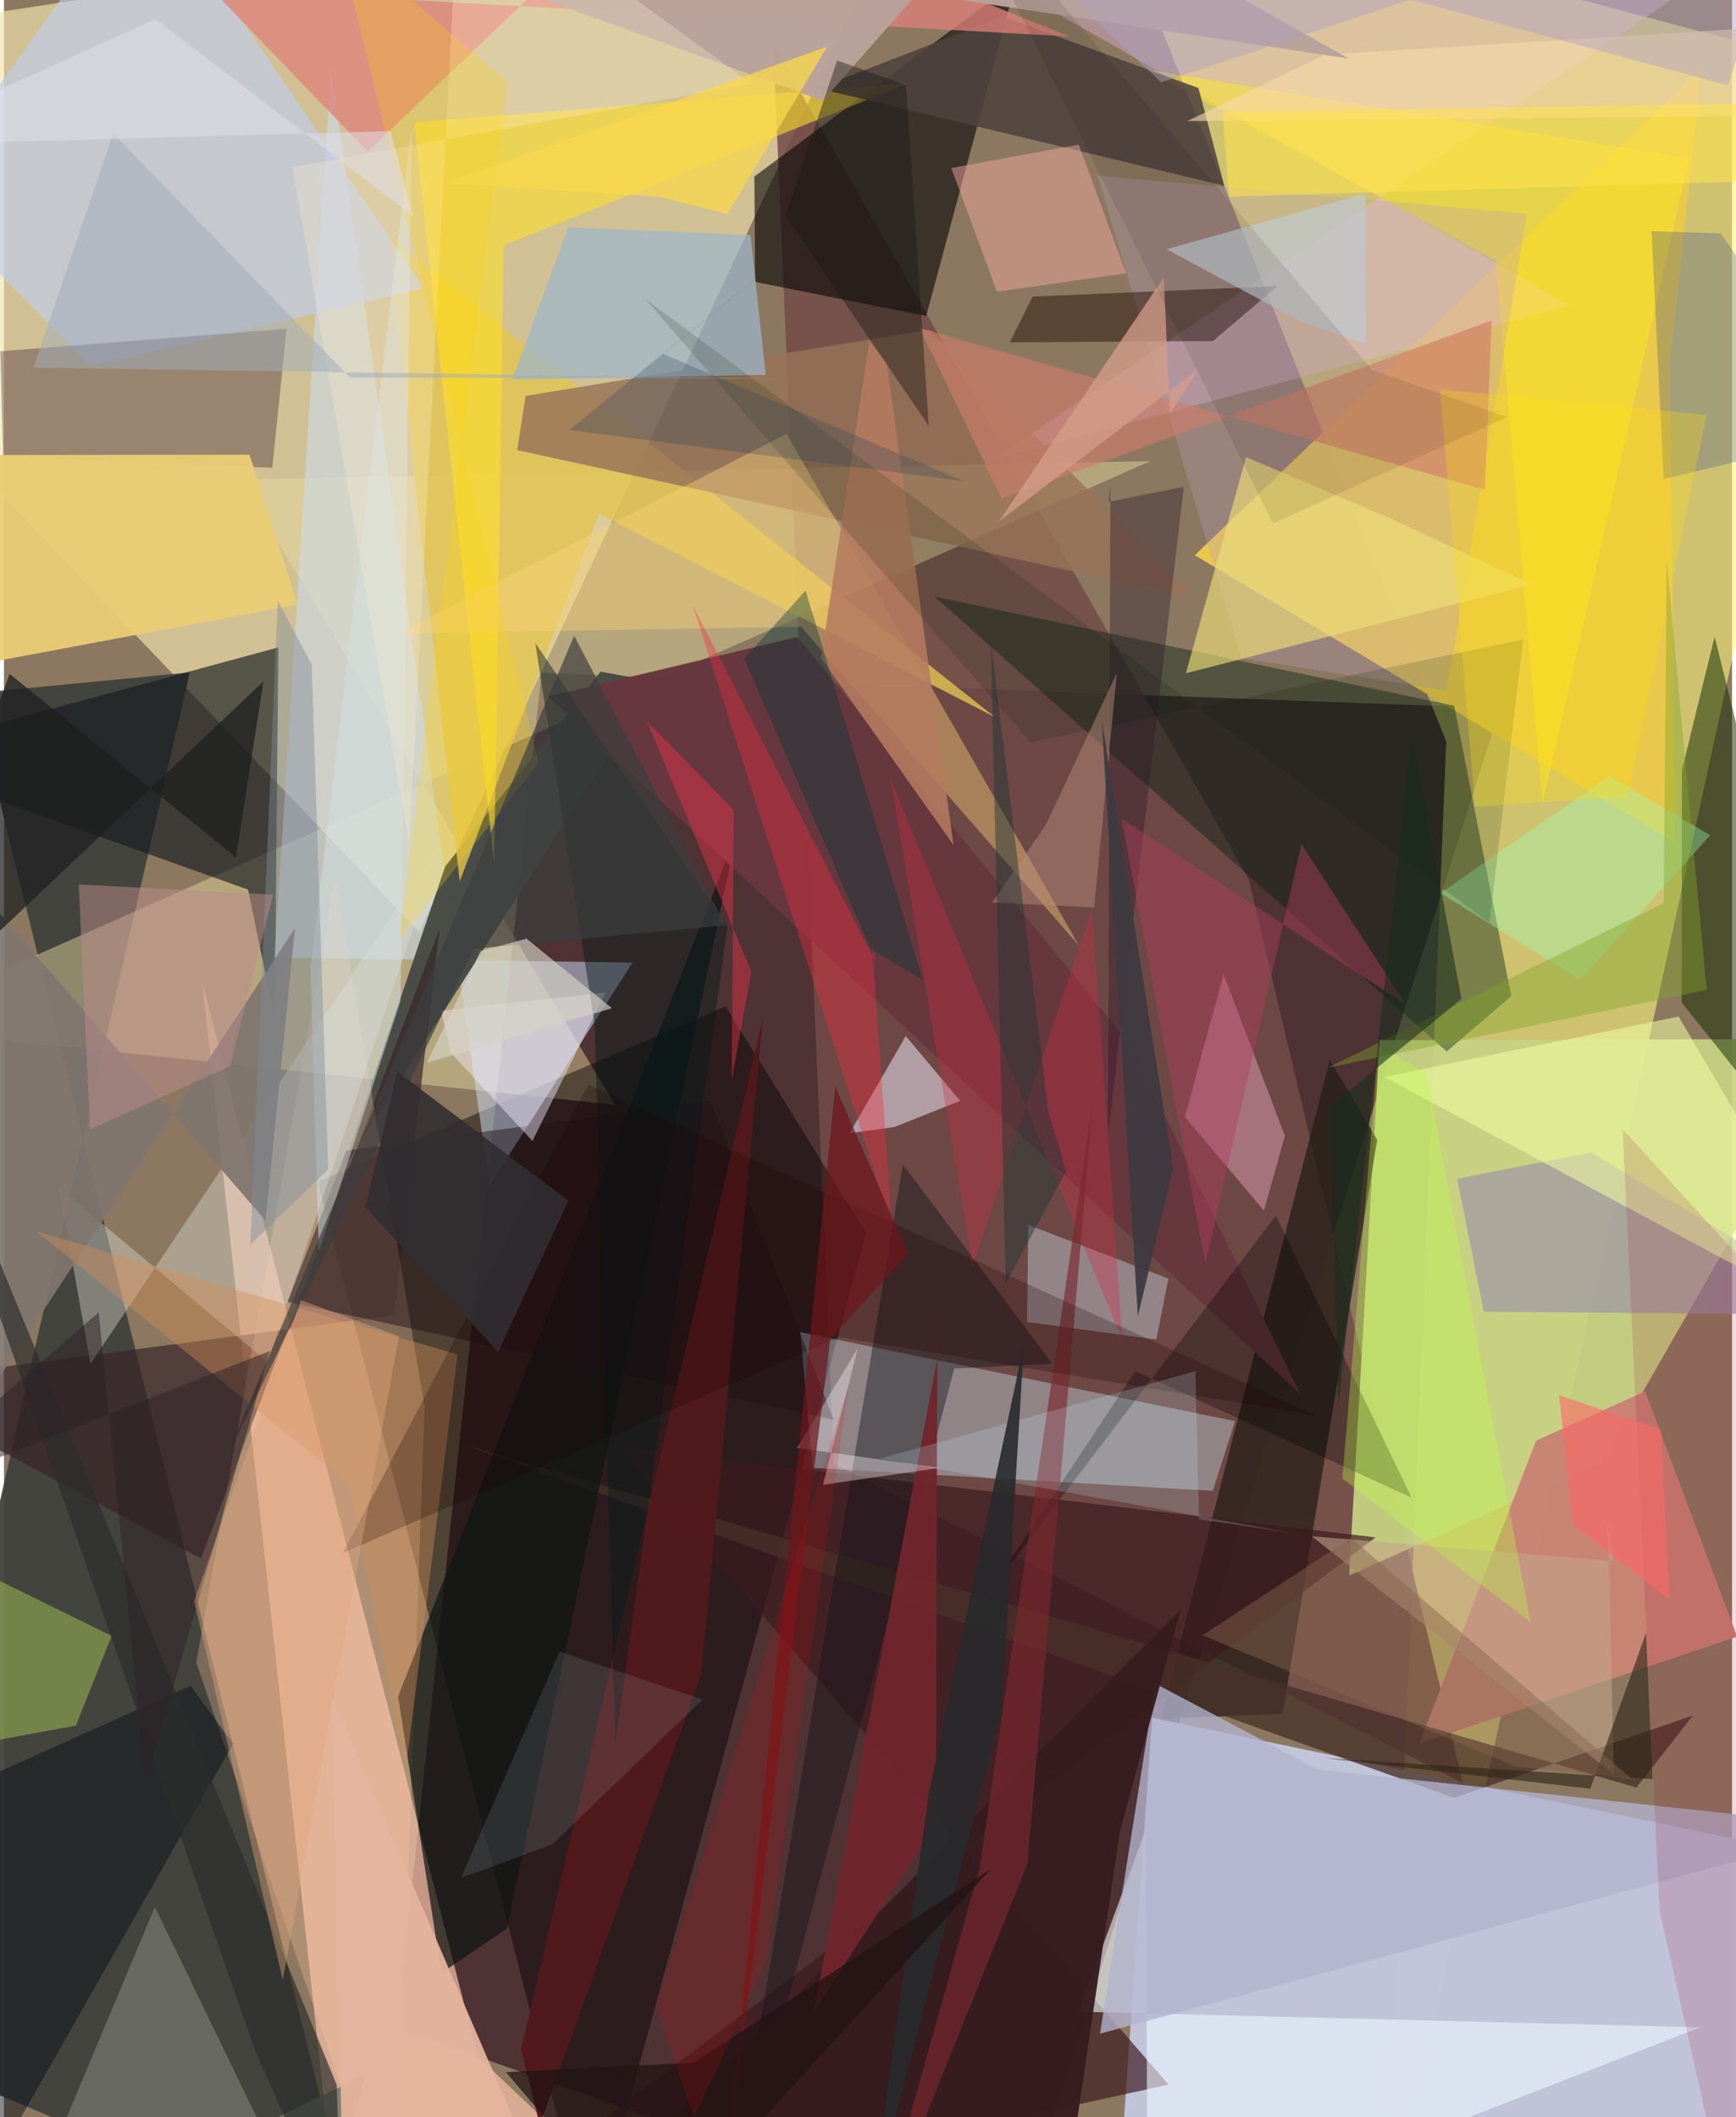 <svg xmlns="http://www.w3.org/2000/svg" width="228" height="278" viewBox="0 0 836 1024"><path fill="#8c7860" d="M0 0h836v1024H0z"/><path fill="#3c1d27" fill-opacity=".765" d="M190.089 980.974L488.236 1086l235.547-743.464-463.716-17.087z"/><path fill="#f1e3ae" fill-opacity=".667" d="M441.522-62L-62 14.915v160.73l262.897 275.052z"/><path fill="#fff97d" fill-opacity=".576" d="M898 35.731L529.654-62l168.078 420.664L668.158 1086z"/><path fill="#c1c3d9" fill-opacity=".992" d="M898 1069.679l-4.624-168.606-337.913-70.237-15.669 223.472z"/><path fill="#40413c" fill-opacity=".941" d="M89.879 325.21L-62 988.25l232.638 97.643-185.523-750.485z"/><path fill="#f3bea6" fill-opacity=".722" d="M229.078 994.48L95.894 474.956 162.404 1086H325.61z"/><path fill="#734c48" fill-opacity=".855" d="M401.544 707.886L372.15 21.422l229.958 403.71L705.757 862.37z"/><path fill="#e8dd9f" fill-opacity=".455" d="M114.309 231.876l181.275 302.512L-62 496.392l616.555-273.368z"/><path fill="#040102" fill-opacity=".443" d="M283.537 1086L151.895 571.6l197.245-84.865 67.917 109.727z"/><path fill="#c7d383" fill-opacity=".925" d="M890.673 502.507L773.477 706.99l-122.751 55.064 14.815-258.948z"/><path fill="#e9c84a" fill-opacity=".984" d="M808.437 407.481L576.101 268.537 821.35 33.15l-15.494 143.88z"/><path fill="#13191f" fill-opacity=".639" d="M132.751 313.115l-1.776 179.737-12.876-62.574L-62 365.922z"/><path fill="#ccdef8" fill-opacity=".506" d="M130.889 463.108l173.211 2.454L234.842 573.4 158.17 32.968z"/><path fill="#020305" fill-opacity=".576" d="M363.426 136.368l82.735 16.489L489.62-8.766 363.028 85.376z"/><path fill="#251e18" fill-opacity=".745" d="M618.638 828.84l45.714-277.525-22.944-38.702-81.784 318.805z"/><path fill="#4a4d47" fill-opacity=".992" d="M314.847 329.7l-26.193-4.851-75.215 94.262-49.828 146.935z"/><path fill="#d1f1fe" fill-opacity=".357" d="M385.208 644.301l6.08 65.65 193.522 11.12 10.78-33.719z"/><path fill="#e3c550" fill-opacity=".788" d="M479.472 346.884l-293.8-232.8 34.813 312.204 67.374-177.817z"/><path fill="#011f13" fill-opacity=".404" d="M450.183 288.55l251.403 52.793 27.603 140.44-31.227 26.799z"/><path fill="#bfcbed" fill-opacity=".643" d="M41.8 176.988l161.334-37.626L68.81-58.28-39.972 93.992z"/><path fill="#f8c3f8" fill-opacity=".322" d="M410.07-50.012L898-62 478.977 222.004l278.866-74.227z"/><path fill="#392529" fill-opacity=".69" d="M188.644 636.145l22.148-187.028L95.257 753.846l-157.162-84.644z"/><path fill="#260825" fill-opacity=".322" d="M-1.735 169.886l1.359 50.93L129.8 226.25l6.93-67.234z"/><path fill="#ffc9a7" fill-opacity=".29" d="M203.49 680.225L189.22 1086 93.063 804.15l67.183-379.305z"/><path fill="#c88573" fill-opacity=".988" d="M684.678 843.32l56.508-146.52 52.754-23.89 44.506 118.666z"/><path fill="#ffe02a" fill-opacity=".58" d="M241.81 118.651l-4.685 299.08-38.611-358.52 239.638-19.128z"/><path fill="#3c1a1e" fill-opacity=".675" d="M296.779 699.963l366.77 43.618L208.904 1086l354.444-77.75z"/><path fill="#122c00" fill-opacity=".514" d="M898 593.038l-70.418-285.156-15.813 64.567-.123 112.455z"/><path fill="#e9cd74" fill-opacity=".941" d="M118.819 219.909L-62 220.144v110.515l204.103-38.238z"/><path fill="#ffea1a" fill-opacity=".463" d="M553.422 33.756l168.24 92.27 22.649 262.728 70.965-312.177z"/><path fill="#483028" fill-opacity=".776" d="M789.69 864.568L221.693 698.582 701.545 869.54l115.591-39.849z"/><path fill="#977358" fill-opacity=".82" d="M447.66 159.46l128.771 129.78-328.15-71.53 4.097-26.228z"/><path fill="#dadbd1" fill-opacity=".408" d="M26.724 574.419l100.83 84.354 84.882-252.947L41.839 659.657z"/><path fill="#edf6ff" fill-opacity=".6" d="M519.86 972.975l32.721-88.876.554 200.399 267.513-103.943z"/><path fill="#4e423e" fill-opacity=".863" d="M393.756 42.687l196.591 47.176-12.48-47.292-94.692-34.61z"/><path fill="#0e1514" fill-opacity=".714" d="M190.675 820.524l20.95 133.796 31.723-21.55 111.026-529.552z"/><path fill="#bc9dbc" fill-opacity=".302" d="M529.074 84.995l69.511 233.336 99.386 15.67 38.853-230.6z"/><path fill="#0d1519" fill-opacity=".416" d="M459.72 661.898L348.15 1086l86.71-522.781 72.333 96.403z"/><path fill="#d7d1dc" fill-opacity=".627" d="M409.125 548.064l27.151-46.966 26.28 31.326-31.714 12.667z"/><path fill="#fbd27a" fill-opacity=".416" d="M385.634 303.203L520.09 457.414 378.624 209.847l-188.085 96.492z"/><path fill="#9eb6ca" fill-opacity=".729" d="M368.496 181.3l-122.619 2.266 27.066-73.615 88.208 3.713z"/><path fill="#d999b0" fill-opacity=".529" d="M571.268 540.131l18.761-68.879 29.663 78.176-10.187 36.087z"/><path fill="#1e1216" fill-opacity=".471" d="M341.909 532.468l-176.26 23.987-28.424 73.195 264.159 57.066z"/><path fill="#df817a" fill-opacity=".761" d="M100.249-5.294l415.043 22.925L317.822-62 175.977 73.312z"/><path fill="#9b8eaa" fill-opacity=".616" d="M767.789 557.374l-64.79 12.75 12.918 64.31L898 635.942z"/><path fill="#1d0800" fill-opacity=".439" d="M497.618 143.452l118.521-5.1-31.324 26.625-98.21.603z"/><path fill="#80766f" fill-opacity=".925" d="M126.573 590.386L-62 372.423V757.11l202.793-308.198z"/><path fill="#71736a" fill-opacity=".8" d="M4.421 1086l170.51-82.625L152.249 1086l-79.25-163.66z"/><path fill="#b1b3cd" fill-opacity=".788" d="M530.219 983.623l26.787-169.32 78.597 41.584L898 883.923z"/><path fill="#67373e" fill-opacity=".984" d="M263.246 336.884l120.624-28.809 161.099 197.311 82.073 168.753z"/><path fill="#511a1d" fill-opacity=".992" d="M259.22 1027.802l78.19-218.355 29.791-317.04-117.023 498.845z"/><path fill="#f2ffa5" fill-opacity=".537" d="M898 644.526l-49.085-86.804-38.754-66.08-142.34 29.243z"/><path fill="#0b1119" fill-opacity=".494" d="M90.264 815.309l20.584 28.151L-26.928 1086l-28.098-205.402z"/><path fill="#9f979e" fill-opacity=".753" d="M494.929 639.399l62.553 8.493 5.864-29.467-67.835-25.975z"/><path fill="#bbe159" fill-opacity=".4" d="M-62 735.156l114.104 56.065-17.326 43.407-72.249 13.225z"/><path fill="#eedf79" fill-opacity=".631" d="M600.914 221.072l69.088 29.366 69.038 32.165-167.238 43.027z"/><path fill="#361d20" fill-opacity=".961" d="M323.482 1024.938l194.653 7.516 21.723-146.698 29.398-107.101z"/><path fill="#f4ecfd" fill-opacity=".455" d="M255.66 551.856l-39.56-42.743-4.703-20.232 79.76-8.851z"/><path fill="#f5a89f" fill-opacity=".471" d="M458.306 81.27l22.055 59.802 62.524-8.874-22.935-62.227z"/><path fill="#071c1c" fill-opacity=".459" d="M295.78 844.023l54.175-395.441-92.933-137.643 28.754 184.674z"/><path fill="#002196" fill-opacity=".216" d="M802.91 231.658l-5.863-119.814 33.454 1.05L898 209.15z"/><path fill="#ce7d69" fill-opacity=".627" d="M442.937 158.624l39.826 82.56 236.923-86.18-3.25 81.917z"/><path fill="#f42b41" fill-opacity=".373" d="M419.923 455.632l9.664 137.689-96.308-300.4 88.571 172.746z"/><path fill="#d38f55" fill-opacity=".404" d="M167.028 717.72L15.741 595.593l203.73 59.515-25.119 201.1z"/><path fill="#d4e1e6" fill-opacity=".498" d="M197.259 60.942l-5.423 423.25L152.3 605.286l-4.048-137.12z"/><path fill="#000201" fill-opacity=".306" d="M547.344 663.18l133.63 61.176-65.685-136.34-138.768 182.259z"/><path fill="#9affbc" fill-opacity=".353" d="M776.633 375.325l48.754 28.654-62.817 70.018-67.602-42.056z"/><path fill="#d62c47" fill-opacity=".333" d="M526.375 439.423l-57.751 173.085-39.639-235.487 112.109 271.165z"/><path fill="#6f262c" fill-opacity=".961" d="M391.87 972.749l60.057-317.776-.373-17.214-.762 244.557z"/><path fill="#f6d9aa" fill-opacity=".612" d="M572.46 58.562l66.654-32.085 199.3-12.39L898 55.611z"/><path fill="#c0cad0" fill-opacity=".694" d="M658.848 166.425l-32.055-11.276-64.411-34.61 96.245-26.893z"/><path fill="#b57a5f" fill-opacity=".875" d="M395.31 318.313l23.354-153.343 8.447 10.85 32.27 232.912z"/><path fill="#2a162a" fill-opacity=".376" d="M570.781 235.4l-36.674 313.803 1.183-315.171-.815 8.649z"/><path fill="#b9a39a" fill-opacity=".965" d="M396.164 48.773L492.43-60.524l158.133 88.846L119.4-51.86z"/><path fill="#c2a48b" fill-opacity=".565" d="M776.033 737.371l2.444 17.636-145.79-11.958 146.09 115.084z"/><path fill="#b23f5f" fill-opacity=".439" d="M581.216 610.963l-40.587-215.018 137.575 89.904-50.512-77.509z"/><path fill="#7f8d99" fill-opacity=".443" d="M148.867 321.353l8.011 244.17-37.68 36.51 13.299-311.471z"/><path fill="#fff4f6" fill-opacity=".365" d="M396.262 718.149l56.367-8.196-68.888-9.699 29.31-48.038z"/><path fill="#7a282f" fill-opacity=".655" d="M471.982 903.623l54.869-371.215-31.697 369.02L420.753 1086z"/><path fill="#fff0ce" fill-opacity=".282" d="M139.586 80.852l222.297-40.266L220.404-62 196.07 407.877z"/><path fill="#042000" fill-opacity=".149" d="M496.536 359.01L310.238 144.622 718.62 446.356l16.316-137.052z"/><path fill="#ffd804" fill-opacity=".235" d="M243.556 39.583L161.47-30.758l97.233 399.747-67.662 85.462z"/><path fill="#2f2518" fill-opacity=".62" d="M767.441 865.153l-128.273-14.835 158.425 10.22-3.161-70.791z"/><path fill="#9a032b" fill-opacity=".141" d="M858.046 628.223L837.549 1086l-36.591-161.892-17.887-377.866z"/><path fill="#003737" fill-opacity=".384" d="M387.801 285.608l-29.716 32.994 61.107 140.22 25.27 15.201z"/><path fill="#2b2d2c" fill-opacity=".675" d="M163.495 1086l-41.96-93.916L-62 464.226l222.977 544.167z"/><path fill="#beff44" fill-opacity=".318" d="M647.468 715.147l91.05 69.414-50.373-265.772-23.212-12.568z"/><path fill="#b58b79" fill-opacity=".486" d="M527.427 438.894l-49.33-2.369 26.005-37.682 34.272-73.341z"/><path fill="#1d3737" fill-opacity=".451" d="M513.864 566.333l-8.67-29.06-27.825-227.567 7.28 311.102z"/><path fill="#1d1f1e" fill-opacity=".733" d="M112.184 414.69L2.7 325.895-62 507.029l187.561-177.48z"/><path fill="#ffe00b" fill-opacity=".278" d="M694.739 188.357l128.934 12.297-38.266 184.826-73.76 4.691z"/><path fill="#1d0001" fill-opacity=".239" d="M282.682 524.51L635.35 684.773 403.917 646.72 163.995 751.107z"/><path fill="#3c3f3f" fill-opacity=".678" d="M105.665 709.219l121.78-250.307 121.612-11.392-73.219-140.055z"/><path fill="#f8d74c" fill-opacity=".757" d="M316.631 95.039l-102.53-6.593L398.273 22.53l-48.265 80.972z"/><path fill="#1b1813" fill-opacity=".427" d="M436.345 41.175L403.07 29.249l-25.135 74.904 69.458 101.859z"/><path fill="#2d2127" fill-opacity=".506" d="M-62 728.38L45.843 634.7 68.42 862.776l60.299-209.368z"/><path fill="#3e3a40" fill-opacity=".937" d="M548.543 636.687l-17.495-288.684 34.551 217.059 17.968-74.969z"/><path fill="#83a32b" fill-opacity=".416" d="M823.696 478.785l-183.148 37.56 162.4-79.525 1.46-165.357z"/><path fill="#d59d8a" fill-opacity=".749" d="M578.145 178.218l-14.106 22.037-2.937-66.09-79.681 117.974z"/><path fill="#d3f6ff" fill-opacity=".188" d="M576.398 663.208l1.737 71.64 44.838 6.567-199.16-35.937z"/><path fill="#6e161c" fill-opacity=".71" d="M402.2 525.487l-55.642 549.832 53.2-427.65 37.653-41.275z"/><path fill="#caeaee" fill-opacity=".118" d="M337.927 822.04l-69.116-23.28-47.757 109.561 44.17-16.237z"/><path fill="#a1adb9" fill-opacity=".533" d="M52.836 64.553l114.568 118.023 206.988.56-360.135-5.346z"/><path fill="#e5b49e" fill-opacity=".937" d="M272.831 1086h209.272l-318.869-60.106-4.528-205.005z"/><path fill="#172c1d" fill-opacity=".569" d="M681.122 355.142l-35.615 325.099-3.956-145.23 63.567-51.864z"/><path fill="#282a2c" fill-opacity=".894" d="M482.713 827.32l-63.492 242.502 28.23-202.731 45.98-216.991z"/><path fill="#ffe34c" fill-opacity=".561" d="M893.748 49.386L589.496 54.2l3.135 40.886L898 86.145z"/><path fill="#87634b" fill-opacity=".455" d="M731.372 854.47l-151.443-63.58 71.729-47.062 135.814 116.538z"/><path fill="#d5d2c6" fill-opacity=".651" d="M204.588 514.033l26.011-54.075 22.226-5.95 41.278 33.62z"/><path fill="#bb8b8c" fill-opacity=".502" d="M109.282 515.748l-67.615 30.467L36.18 427.76l94.034 5.002z"/><path fill="#312e31" fill-opacity=".882" d="M174.82 583.794l64.221 70.156 34.022-73.239-82.787-62.408z"/><path fill="#0d000b" fill-opacity=".09" d="M727.178 201.709L613.983 253.17 457.484-62l204.439 240.946z"/><path fill="#ada1c1" fill-opacity=".451" d="M451.924-62L559.858 39.845 867.158-62 834.084 41.35z"/><path fill="#e1a57e" fill-opacity=".424" d="M92.006 774.34L143.6 628.827l47.47 17.386-56.17 311.453z"/><path fill="#294559" fill-opacity=".271" d="M464.324 232.728l-190.896-24.72L463.736 53.323 318.9 171.284z"/><path fill="#f9324a" fill-opacity=".404" d="M311.08 348.877l42.003 42.882-1.034 130.571 9.543-52.327z"/><path fill="#e1e0ed" fill-opacity=".529" d="M197.883 104.554L186.996 63.42-62 70.401 73.36 9.223z"/><path fill="#211314" fill-opacity=".729" d="M312.824 1084.324l-69.973-82.108 90.886-4.57 143.706-93.649z"/><path fill="#fc0005" fill-opacity=".137" d="M408.832 669.389l-39.89 278.784-34.987 75.99-18.412-53.366z"/><path fill="#ff6767" fill-opacity=".588" d="M801.556 691.533l4.277 82.307-46.854-36.313-6.668-62.747z"/></svg>